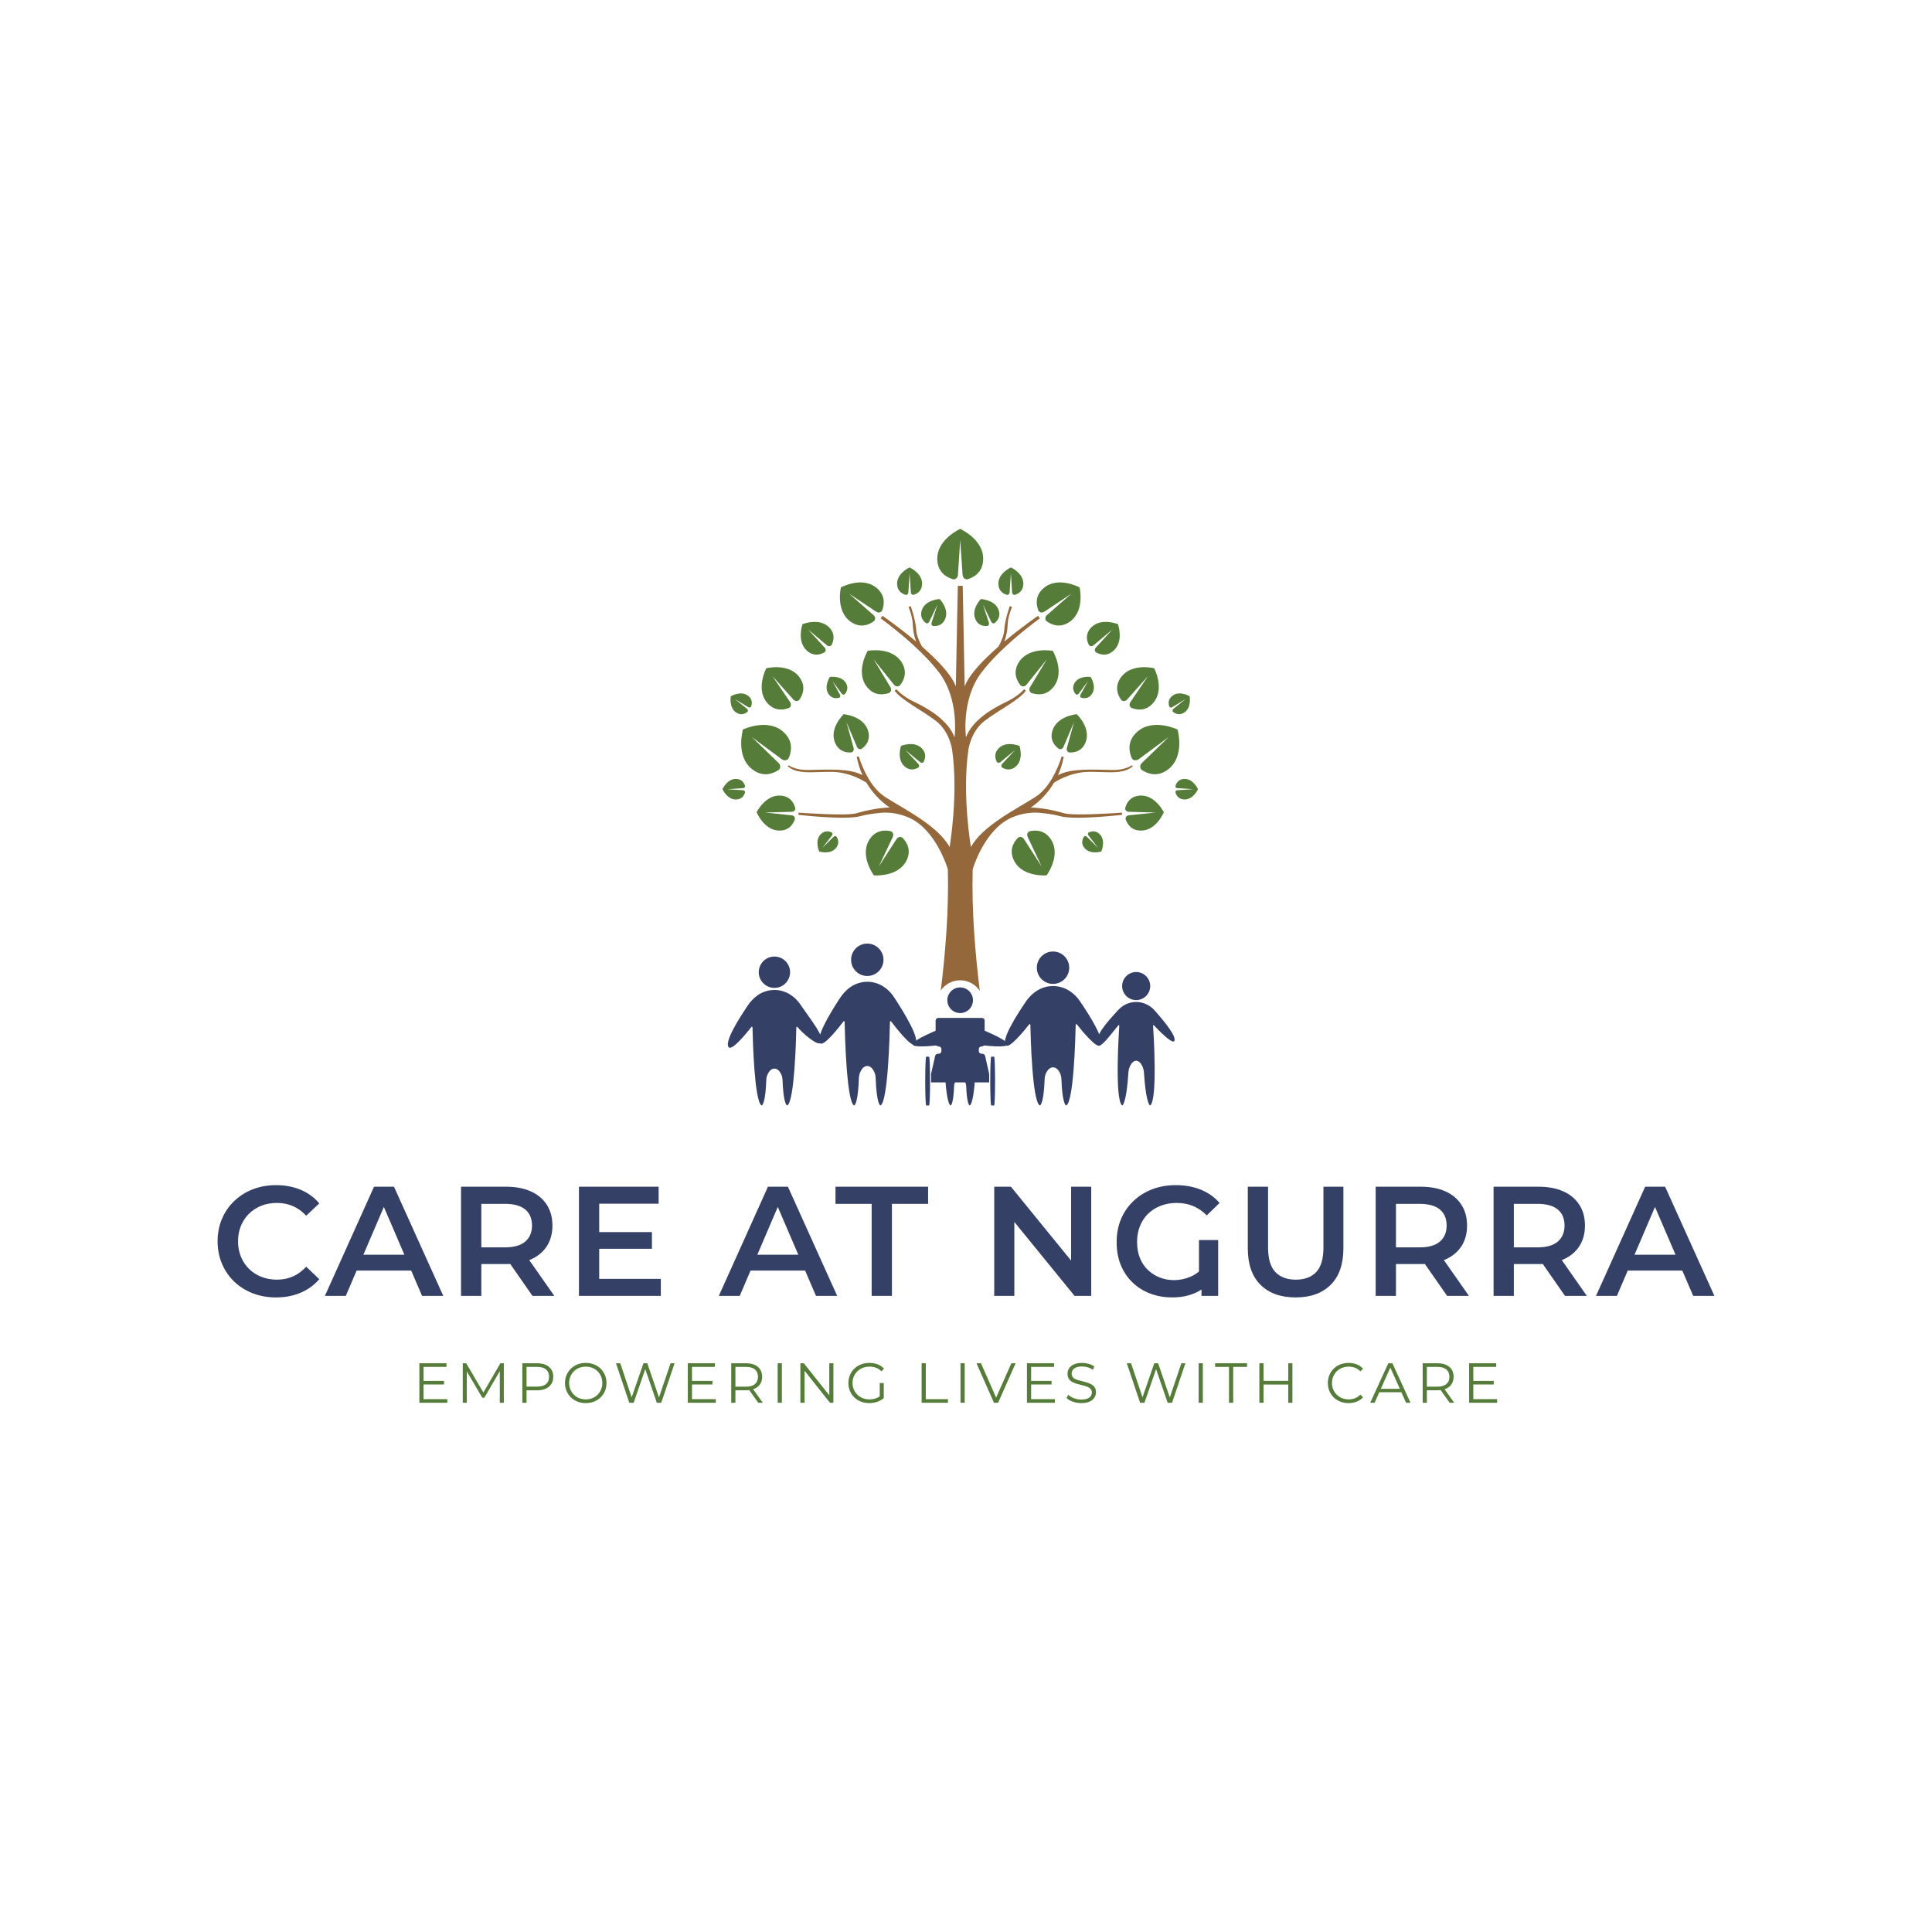 <?xml version="1.0" encoding="UTF-8"?>
<!DOCTYPE svg PUBLIC "-//W3C//DTD SVG 1.1//EN" "http://www.w3.org/Graphics/SVG/1.1/DTD/svg11.dtd">
<!-- Creator: CorelDRAW 2023 -->
<svg xmlns="http://www.w3.org/2000/svg" xml:space="preserve" width="358.25mm" height="358.25mm" version="1.1" style="shape-rendering:geometricPrecision; text-rendering:geometricPrecision; image-rendering:optimizeQuality; fill-rule:evenodd; clip-rule:evenodd"
viewBox="0 0 31446.29 31446.29"
 xmlns:xlink="http://www.w3.org/1999/xlink"
 xmlns:xodm="http://www.corel.com/coreldraw/odm/2003">
 <defs>
  <style type="text/css">
   <![CDATA[
    .fil0 {fill:none}
    .fil3 {fill:#95683B;fill-rule:nonzero}
    .fil2 {fill:#567C39;fill-rule:nonzero}
    .fil1 {fill:#354066;fill-rule:nonzero}
   ]]>
  </style>
 </defs>
 <g id="Layer_x0020_1">
  <rect class="fil0" width="31446.29" height="31446.29"/>
  <g id="_105553277160192">
   <path class="fil1" d="M4491.2 21117.59c-135.33,0 -261.01,-22.38 -376.85,-67.18 -115.95,-44.86 -216.68,-108.29 -302.07,-190.39 -85.53,-82.08 -151.96,-179 -199.28,-290.67 -47.41,-111.73 -71.08,-233.53 -71.08,-365.5 0,-132.03 23.67,-253.81 71.08,-365.57 47.32,-111.58 114.22,-208.41 200.55,-290.57 86.29,-82.1 186.94,-145.54 302.07,-190.4 115.02,-44.79 241.09,-67.26 378.22,-67.26 145.45,0 278.31,24.95 398.45,74.9 120.11,49.87 221.68,123.94 304.59,222.07l-213.15 200.5c-64.41,-69.3 -136.24,-121.42 -215.77,-156.09 -79.61,-34.61 -165.89,-52 -258.93,-52 -93.09,0 -178.18,15.23 -255.1,45.63 -77.06,30.56 -143.85,73.69 -200.56,129.48 -56.68,55.82 -100.65,121.86 -131.96,197.96 -31.29,76.17 -46.96,159.99 -46.96,251.34 0,91.38 15.67,175.11 46.96,251.28 31.32,76.17 75.29,142.16 131.96,198.03 56.71,55.79 123.5,98.93 200.56,129.42 76.92,30.4 162.01,45.69 255.1,45.69 93.04,0 179.31,-17.39 258.93,-52.06 79.53,-34.69 151.35,-87.55 215.77,-158.63l213.15 203.05c-82.91,96.45 -184.47,170.08 -304.59,220.86 -120.14,50.79 -253.83,76.09 -401.08,76.09z"/>
   <path class="fil1" d="M5656.35 20681.03l88.83 -258.93 959.48 0 88.82 258.93 -1137.13 0zm-368.1 411.25l799.59 -1776.82 324.88 0 802.06 1776.82 -345.18 0 -687.86 -1601.71 131.97 0 -685.3 1601.71 -340.16 0z"/>
   <path class="fil1" d="M8666.77 21092.28l-449.29 -644.79 352.82 0 451.78 644.79 -355.31 0zm-832.6 -632.05l-147.25 -157.36 533.11 0c145.45,0 255.1,-31.29 328.71,-93.98 73.56,-62.54 110.4,-149.71 110.4,-261.38 0,-113.39 -36.84,-200.58 -110.4,-261.47 -73.61,-60.95 -183.26,-91.35 -328.71,-91.35l-533.11 0 147.25 -162.46 0 1028.01zm-330 632.05l0 -1776.82 731.06 0c157.36,0 292.32,25.31 404.81,76.09 112.57,50.87 199.29,123.58 260.26,218.33 60.89,94.82 91.29,207.38 91.29,337.63 0,130.31 -30.4,242.42 -91.29,336.28 -60.97,93.9 -147.69,165.89 -260.26,215.77 -112.5,49.95 -247.45,74.9 -404.81,74.9l-548.31 0 147.25 -149.72 0 667.55 -330 0z"/>
   <path class="fil1" d="M9727.75 20054.15l883.3 0 0 271.57 -883.3 0 0 -271.57zm25.39 761.46l1002.62 0 0 276.67 -1332.62 0 0 -1776.82 1297.12 0 0 276.67 -967.12 0 0 1223.48z"/>
   <path class="fil1" d="M12068.08 20681.03l88.83 -258.93 959.48 0 88.82 258.93 -1137.13 0zm-368.11 411.25l799.57 -1776.82 324.91 0 802.05 1776.82 -345.2 0 -687.83 -1601.71 131.96 0 -685.29 1601.71 -340.17 0z"/>
   <polygon class="fil1" points="14187.52,21092.28 14187.52,19594.69 13598.63,19594.69 13598.63,19315.47 15106.34,19315.47 15106.34,19594.69 14517.53,19594.69 14517.53,21092.28 "/>
   <polygon class="fil1" points="16182.59,21092.28 16182.59,19315.47 16454.23,19315.47 17568.54,20683.57 17434.03,20683.57 17434.03,19315.47 17761.39,19315.47 17761.39,21092.28 17489.82,21092.28 16375.53,19724.11 16510.05,19724.11 16510.05,21092.28 "/>
   <path class="fil1" d="M19556.02 21092.28l0 -236.09 -40.66 -38.1 0 -634.53 312.23 0 0 908.72 -271.57 0zm-477.15 25.31c-121.86,0 -236.97,-19.47 -345.26,-58.35 -108.3,-38.87 -204.32,-96.83 -288.05,-173.83 -83.82,-76.98 -149.8,-171.34 -198.02,-283.01 -48.23,-111.76 -72.35,-240.26 -72.35,-385.86 0,-137.06 23.74,-261.83 71.08,-374.41 47.41,-112.48 114.58,-210.16 201.75,-293.12 87.2,-82.84 189.2,-146.81 305.89,-191.67 116.77,-44.79 244.53,-67.26 383.31,-67.26 150.61,0 286.4,24.56 407.37,73.63 121.01,49.06 222.96,121.04 305.87,215.76l-208.15 202.99c-69.34,-69.29 -144.24,-120.53 -224.68,-153.47 -80.29,-33.04 -168.74,-49.52 -265.21,-49.52 -93.01,0 -179.29,15.23 -258.84,45.63 -79.61,30.56 -148.14,73.69 -205.65,129.48 -57.6,55.82 -101.93,122.7 -133.24,200.59 -31.32,77.81 -47.03,164.08 -47.03,258.84 0,101.54 16.1,190.81 48.3,267.82 32.12,77 76.53,141.71 133.24,194.13 56.69,52.5 120.95,92.35 192.92,119.38 71.91,27.04 147.63,40.59 227.17,40.59 93.03,0 183.64,-19.02 271.57,-57.06 88,-38.11 161.54,-96.92 220.86,-176.44l139.61 175.1c-59.23,115.11 -147.26,200.56 -264,256.35 -116.76,55.8 -249.62,83.74 -398.45,83.74z"/>
   <path class="fil1" d="M21089.13 21117.59c-243.7,0 -434.53,-68.45 -572.42,-205.57 -137.96,-137.06 -206.87,-335.01 -206.87,-593.94l0 -1002.61 329.92 0 0 989.89c0,182.81 39.4,315.67 118.12,398.52 78.64,82.98 189.86,124.41 333.72,124.41 143.88,0 254.65,-41.42 332.54,-124.41 77.81,-82.84 116.77,-215.7 116.77,-398.52l0 -989.89 324.88 0 0 1002.61c0,258.93 -68.91,456.87 -206.87,593.94 -137.87,137.13 -327.88,205.57 -569.8,205.57z"/>
   <path class="fil1" d="M23553.78 21092.28l-449.29 -644.79 352.91 0 451.76 644.79 -355.38 0zm-832.53 -632.05l-147.24 -157.36 533.03 0c145.6,0 255.08,-31.29 328.71,-93.98 73.63,-62.54 110.4,-149.71 110.4,-261.38 0,-113.39 -36.77,-200.58 -110.4,-261.47 -73.63,-60.95 -183.11,-91.35 -328.71,-91.35l-533.03 0 147.24 -162.46 0 1028.01zm-329.98 632.05l0 -1776.82 731.05 0c157.34,0 292.24,25.31 404.79,76.09 112.57,50.87 199.32,123.58 260.2,218.33 60.95,94.82 91.38,207.38 91.38,337.63 0,130.31 -30.42,242.42 -91.38,336.28 -60.88,93.9 -147.63,165.89 -260.2,215.77 -112.56,49.95 -247.45,74.9 -404.79,74.9l-548.31 0 147.24 -149.72 0 667.55 -329.98 0z"/>
   <path class="fil1" d="M25472.76 21092.28l-449.29 -644.79 352.91 0 451.76 644.79 -355.38 0zm-832.53 -632.05l-147.26 -157.36 533.05 0c145.51,0 255.08,-31.29 328.71,-93.98 73.62,-62.54 110.4,-149.71 110.4,-261.38 0,-113.39 -36.78,-200.58 -110.4,-261.47 -73.63,-60.95 -183.2,-91.35 -328.71,-91.35l-533.05 0 147.26 -162.46 0 1028.01zm-329.98 632.05l0 -1776.82 730.98 0c157.42,0 292.32,25.31 404.87,76.09 112.57,50.87 199.23,123.58 260.18,218.33 60.97,94.82 91.38,207.38 91.38,337.63 0,130.31 -30.41,242.42 -91.38,336.28 -60.95,93.9 -147.62,165.89 -260.18,215.77 -112.56,49.95 -247.45,74.9 -404.87,74.9l-548.25 0 147.26 -149.72 0 667.55 -329.98 0z"/>
   <path class="fil1" d="M26345.89 20681.03l88.83 -258.93 959.48 0 88.82 258.93 -1137.13 0zm-368.1 411.25l799.65 -1776.82 324.82 0 802.12 1776.82 -345.18 0 -687.92 -1601.71 132.03 0 -685.35 1601.71 -340.17 0z"/>
   <path class="fil2" d="M6886.67 22476.63l339.94 0 0 57.9 -339.94 0 0 -57.9zm7.34 296.82l386.84 0 0 58.79 -454.85 0 0 -643.13 441.06 0 0 58.87 -373.04 0 0 525.46z"/>
   <polygon class="fil2" points="7532.55,22832.24 7532.55,22189.12 7588.58,22189.12 7882.62,22690.76 7853.19,22690.76 8144.38,22189.12 8200.47,22189.12 8200.47,22832.24 8135.23,22832.24 8135.23,22291.12 8150.81,22291.12 7882.62,22750.46 7850.41,22750.46 7580.28,22291.12 7597.79,22291.12 7597.79,22832.24 "/>
   <path class="fil2" d="M8569.79 22602.62l-30.34 -33.1 201.24 0c64.26,0 113.09,-13.93 146.49,-41.87 33.42,-27.87 50.03,-67.19 50.03,-118.03 0,-51.46 -16.62,-91.23 -50.03,-119.38 -33.4,-28.24 -82.23,-42.25 -146.49,-42.25l-201.24 0 30.34 -32.21 0 386.84zm-68.02 229.63l0 -643.13 240.73 0c54.52,0 101.33,8.68 140.56,26.13 39.18,17.54 69.36,42.63 90.49,75.35 21.12,32.82 31.67,72.5 31.67,119.02 0,45.3 -10.55,84.33 -31.67,117.12 -21.13,32.74 -51.31,58.06 -90.49,75.88 -39.23,17.68 -86.04,26.58 -140.56,26.58l-203.05 0 30.34 -32.13 0 235.17 -68.02 0z"/>
   <path class="fil2" d="M9534.42 22777.13c38.58,0 74.22,-6.6 107.04,-19.77 32.71,-13.18 61.19,-31.85 85.45,-56.03 24.12,-24.2 42.99,-52.35 56.48,-84.56 13.48,-32.14 20.21,-67.49 20.21,-106.13 0,-38.49 -6.72,-73.93 -20.21,-106.04 -13.48,-32.21 -32.35,-60.38 -56.48,-84.56 -24.26,-24.21 -52.74,-42.84 -85.45,-56.03 -32.82,-13.18 -68.47,-19.77 -107.04,-19.77 -38.55,0 -74.43,6.58 -107.47,19.77 -33.09,13.18 -61.72,31.82 -85.98,56.03 -24.12,24.17 -43.14,52.35 -56.91,84.56 -13.78,32.12 -20.68,67.55 -20.68,106.04 0,38.04 6.9,73.18 20.68,105.68 13.77,32.5 32.79,60.8 56.91,85 24.26,24.18 52.89,42.84 85.98,56.03 33.04,13.17 68.91,19.77 107.47,19.77zm0 60.65c-48.38,0 -93.24,-8.09 -134.57,-24.42 -41.33,-16.18 -77.22,-39.17 -107.55,-68.83 -30.26,-29.72 -53.84,-64.32 -70.7,-103.88 -16.85,-39.46 -25.24,-82.76 -25.24,-130.02 0,-47.11 8.39,-90.48 25.24,-129.95 16.85,-39.47 40.44,-74.14 70.7,-103.8 30.34,-29.75 66.07,-52.65 107.11,-68.91 40.97,-16.24 85.98,-24.33 135.02,-24.33 48.32,0 93.1,8.09 134.16,24.33 40.95,16.27 76.68,39.02 107.02,68.47 30.34,29.36 53.84,63.95 70.7,103.8 16.86,39.85 25.24,83.28 25.24,130.39 0,47.26 -8.38,90.7 -25.24,130.46 -16.85,39.84 -40.36,74.45 -70.7,103.81 -30.34,29.42 -66.07,52.26 -107.02,68.44 -41.06,16.33 -85.84,24.42 -134.16,24.42z"/>
   <polygon class="fil2" points="10242.8,22832.24 10025.91,22189.12 10095.78,22189.12 10298.82,22794.58 10263.92,22794.58 10473.4,22189.12 10535.85,22189.12 10742.57,22794.58 10709.47,22794.58 10914.39,22189.12 10979.61,22189.12 10762.72,22832.24 10691.11,22832.24 10493.54,22258.03 10511.97,22258.03 10313.49,22832.24 "/>
   <path class="fil2" d="M11256.13 22476.63l339.95 0 0 57.9 -339.95 0 0 -57.9zm7.34 296.82l386.76 0 0 58.79 -454.78 0 0 -643.13 440.99 0 0 58.87 -372.98 0 0 525.46z"/>
   <path class="fil2" d="M12341.14 22832.24l-165.36 -233.37 73.45 0 166.28 233.37 -74.37 0zm-371.19 -229.63l-30.34 -32.21 201.26 0c64.24,0 113.09,-14.08 146.48,-42.32 33.4,-28.09 50.1,-67.64 50.1,-118.48 0,-51.46 -16.7,-91.23 -50.1,-119.38 -33.39,-28.24 -82.25,-42.25 -146.48,-42.25l-201.26 0 30.34 -32.21 0 386.84zm-68 229.63l0 -643.13 240.71 0c54.54,0 101.42,8.68 140.58,26.13 39.17,17.54 69.36,42.63 90.46,75.35 21.21,32.82 31.7,72.5 31.7,119.02 0,45.3 -10.49,84.33 -31.7,117.12 -21.1,32.74 -51.3,57.9 -90.46,75.35 -39.17,17.45 -86.05,26.22 -140.58,26.22l-203.05 0 30.34 -31.23 0 235.17 -68 0z"/>
   <polygon class="fil2" points="12658.08,22189.12 12726.11,22189.12 12726.11,22832.24 12658.08,22832.24 "/>
   <polygon class="fil2" points="13027.4,22832.24 13027.4,22189.12 13083.43,22189.12 13527.18,22747.68 13497.82,22747.68 13497.82,22189.12 13564.85,22189.12 13564.85,22832.24 13508.82,22832.24 13065.98,22273.67 13095.41,22273.67 13095.41,22832.24 "/>
   <path class="fil2" d="M14319.13 22747.68l0 -237.03 65.22 0 0 245.28 -65.22 -8.24zm-170.83 90.1c-49.07,0 -94.22,-8.09 -135.58,-24.42 -41.33,-16.18 -77.13,-39.02 -107.47,-68.44 -30.34,-29.36 -53.92,-63.97 -70.78,-103.81 -16.77,-39.76 -25.24,-83.2 -25.24,-130.46 0,-47.11 8.47,-90.54 25.24,-130.39 16.86,-39.85 40.6,-74.44 71.23,-103.8 30.63,-29.45 66.66,-52.2 107.93,-68.47 41.33,-16.24 86.57,-24.33 135.55,-24.33 48.98,0 93.84,7.65 134.58,22.91 40.76,15.35 75.5,38.66 104.26,69.89l-42.25 43.14c-26.97,-26.97 -56.69,-46.22 -89.13,-57.9 -32.42,-11.61 -67.4,-17.45 -104.68,-17.45 -39.85,0 -76.47,6.58 -109.8,19.77 -33.42,13.18 -62.46,31.82 -87.34,56.03 -24.78,24.17 -44.1,52.35 -57.81,84.56 -13.78,32.12 -20.74,67.55 -20.74,106.04 0,38.04 6.96,73.18 20.74,105.68 13.71,32.5 33.03,60.8 57.81,85 24.88,24.18 53.92,42.84 87.34,56.03 33.33,13.17 69.65,19.77 108.83,19.77 36.77,0 71.52,-5.54 104.32,-16.56 32.71,-11 62.9,-29.72 90.46,-56.03l38.57 51.38c-30.63,27.04 -66.42,47.34 -107.47,61.21 -41.04,13.77 -83.96,20.65 -128.59,20.65z"/>
   <polygon class="fil2" points="15000.81,22832.24 15000.81,22189.12 15068.75,22189.12 15068.75,22773.45 15428.92,22773.45 15428.92,22832.24 "/>
   <polygon class="fil2" points="15633.83,22189.12 15701.76,22189.12 15701.76,22832.24 15633.83,22832.24 "/>
   <polygon class="fil2" points="16178.55,22832.24 15893.8,22189.12 15967.27,22189.12 16233.67,22794.58 16193.31,22794.58 16461.57,22189.12 16530.4,22189.12 16245.66,22832.24 "/>
   <path class="fil2" d="M16775.76 22476.63l339.96 0 0 57.9 -339.96 0 0 -57.9zm7.41 296.82l386.77 0 0 58.79 -454.77 0 0 -643.13 440.99 0 0 58.87 -372.99 0 0 525.46z"/>
   <path class="fil2" d="M17599.02 22837.78c-47.87,0 -93.62,-7.86 -137.35,-23.44 -43.82,-15.65 -77.68,-35.65 -101.57,-60.22l26.58 -52.35c22.69,22.1 53.18,40.59 91.46,55.58 38.26,15.05 78.55,22.52 120.89,22.52 40.36,0 73.24,-5.09 98.7,-15.2 25.39,-10.1 44.12,-23.66 56.03,-40.8 11.91,-17.24 17.99,-36.17 17.99,-57 0,-25.16 -7.29,-45.39 -21.58,-60.68 -14.46,-15.26 -33.33,-27.32 -56.56,-36.32 -23.29,-8.83 -49.06,-16.63 -77.15,-23.35 -28.22,-6.76 -56.39,-13.93 -84.54,-21.58 -28.24,-7.64 -54.07,-17.9 -77.68,-30.78 -23.59,-12.89 -42.61,-29.89 -56.91,-51.02 -14.38,-21.1 -21.64,-48.89 -21.64,-83.12 0,-31.91 8.45,-61.12 25.31,-87.7 16.86,-26.67 42.69,-48.08 77.6,-64.35 34.9,-16.24 79.61,-24.33 134.22,-24.33 36.09,0 71.97,5.01 107.47,15.12 35.5,10.13 66.13,24.06 91.9,41.81l-22.99 54.22c-27.64,-18.35 -56.85,-31.83 -87.71,-40.45 -31.01,-8.53 -60.82,-12.8 -89.65,-12.8 -38.58,0 -70.49,5.16 -95.58,15.56 -25.08,10.42 -43.59,24.35 -55.56,41.8 -11.91,17.45 -17.9,37.22 -17.9,59.23 0,25.1 7.18,45.33 21.58,60.68 14.37,15.28 33.39,27.25 56.98,35.79 23.52,8.62 49.45,16.27 77.68,23 28.07,6.75 56.15,14.07 84.03,22.01 27.85,8.02 53.54,18.28 77.13,30.78 23.61,12.59 42.55,29.3 56.91,50.1 14.46,20.83 21.65,48.08 21.65,81.8 0,31.23 -8.53,60.15 -25.77,86.79 -17.13,26.61 -43.28,48.08 -78.49,64.26 -35.2,16.33 -80.35,24.42 -135.47,24.42z"/>
   <polygon class="fil2" points="18557.14,22832.24 18340.4,22189.12 18410.12,22189.12 18613.26,22794.58 18578.27,22794.58 18787.74,22189.12 18850.29,22189.12 19056.92,22794.58 19023.89,22794.58 19228.79,22189.12 19293.98,22189.12 19077.15,22832.24 19005.54,22832.24 18807.97,22258.03 18826.32,22258.03 18627.92,22832.24 "/>
   <polygon class="fil2" points="19509.88,22189.12 19577.89,22189.12 19577.89,22832.24 19509.88,22832.24 "/>
   <polygon class="fil2" points="20004.12,22832.24 20004.12,22247.99 19778.09,22247.99 19778.09,22189.12 20298.16,22189.12 20298.16,22247.99 20072.13,22247.99 20072.13,22832.24 "/>
   <path class="fil2" d="M20968.78 22189.12l67.11 0 0 643.13 -67.11 0 0 -643.13zm-409.76 286.72l416.28 0 0 59.67 -416.28 0 0 -59.67zm-60.59 -286.72l68.02 0 0 643.13 -68.02 0 0 -643.13z"/>
   <path class="fil2" d="M21949.08 22837.78c-48.38,0 -93.09,-8.09 -134.13,-24.42 -41.05,-16.18 -76.55,-39.02 -106.57,-68.44 -30.04,-29.36 -53.41,-63.97 -70.25,-103.81 -16.86,-39.76 -25.33,-83.2 -25.33,-130.46 0,-47.11 8.47,-90.54 25.33,-130.39 16.84,-39.85 40.44,-74.44 70.7,-103.8 30.34,-29.45 65.98,-52.2 107.11,-68.47 40.95,-16.24 85.66,-24.33 134.04,-24.33 46.51,0 90.33,7.79 131.37,23.36 41.12,15.67 75.65,39.02 103.8,70.25l-43.13 43.22c-26.35,-26.96 -55.41,-46.36 -87.24,-58.34 -31.91,-11.91 -66.13,-17.9 -102.98,-17.9 -38.49,0 -74.37,6.58 -107.4,19.77 -33.1,13.18 -61.93,31.82 -86.35,56.03 -24.5,24.17 -43.67,52.35 -57.45,84.56 -13.77,32.12 -20.67,67.55 -20.67,106.04 0,38.64 6.9,73.99 20.67,106.13 13.78,32.21 32.95,60.36 57.45,84.56 24.42,24.18 53.25,42.84 86.35,56.03 33.03,13.17 68.91,19.77 107.4,19.77 36.85,0 71.07,-6.14 102.98,-18.43 31.83,-12.2 60.89,-31.82 87.24,-58.72l43.13 43.14c-28.15,31.23 -62.67,54.83 -103.8,70.7 -41.04,15.97 -85.08,23.97 -132.26,23.97z"/>
   <path class="fil2" d="M22418.61 22660.45l20.21 -55.13 373.89 0 20.22 55.13 -414.31 0zm-115.79 171.8l294.04 -643.13 67.02 0 294.04 643.13 -71.76 0 -270.06 -603.66 27.58 0 -270.15 603.66 -70.7 0z"/>
   <path class="fil2" d="M23595.44 22832.24l-165.39 -233.37 73.48 0 166.34 233.37 -74.43 0zm-371.19 -229.63l-30.25 -32.21 201.15 0c64.35,0 113.18,-14.08 146.58,-42.32 33.33,-28.09 50.03,-67.64 50.03,-118.48 0,-51.46 -16.7,-91.23 -50.03,-119.38 -33.4,-28.24 -82.23,-42.25 -146.58,-42.25l-201.15 0 30.25 -32.21 0 386.84zm-67.93 229.63l0 -643.13 240.64 0c54.52,0 101.42,8.68 140.65,26.13 39.1,17.54 69.27,42.63 90.49,75.35 21.03,32.82 31.67,72.5 31.67,119.02 0,45.3 -10.64,84.33 -31.67,117.12 -21.22,32.74 -51.38,57.9 -90.49,75.35 -39.23,17.45 -86.13,26.22 -140.65,26.22l-202.96 0 30.25 -31.23 0 235.17 -67.93 0z"/>
   <path class="fil2" d="M23973.06 22476.63l339.94 0 0 57.9 -339.94 0 0 -57.9zm7.32 296.82l386.84 0 0 58.79 -454.75 0 0 -643.13 440.98 0 0 58.87 -373.06 0 0 525.46z"/>
   <path class="fil3" d="M15590.01 9535.56l79.61 0 32.5 1637.73c67.19,-190.45 304.08,-434.92 549.88,-649.55 42.25,-76.86 88.61,-179.37 94.15,-270.07 10.4,-171.75 90.02,-389.17 90.02,-389.17l36.03 15.2c0,0 -67.85,156.53 -70.63,283.93 -1.33,88.68 -21.43,187.69 -53.31,277.71 282.49,-236.14 547.78,-418.28 547.78,-418.28l29.06 41.55c0,0 -626.73,448.7 -955.67,888.48 -328.86,439.72 -246.49,1047.05 -246.49,1047.05 108.77,-288.05 445.26,-475.07 652.34,-574.08 207.69,-99 295.01,-209.09 295.01,-209.09l26.28 26.28c-111.52,154.43 -446,317.18 -671.72,490.95 -225.06,173.15 -262.45,468.16 -262.45,468.16 -106.63,734.71 40.83,1585.09 40.83,1585.09 191.13,-354.57 771.5,-633.62 1058.1,-821.32 286.72,-187.61 417.62,-650.91 417.62,-650.91l35.29 0c-18.66,105.24 -50.55,206.34 -94.16,302.57 205.68,-115.64 560.22,-90.69 887.06,-85.15 205.68,4.88 315.1,-75.49 315.1,-75.49l18.04 13.18c-129.27,110.63 -302.21,103.44 -525.76,96.24 -59.17,-1.87 -121.86,-3.74 -188.2,-3.44 -254.87,1.42 -464.67,109.42 -569.97,175.85 -91.38,155.87 -217.42,294.34 -377.39,404.43 164.83,6.96 319.28,31.16 547.1,94.9 166.19,45.69 936.95,-11.08 936.95,-11.08l0 35.35c0,0 -767.31,90.02 -1008.98,21.42 -93.48,-26.28 -212.56,-42.91 -323.4,-53.33 -149.57,-14.52 -299.14,10.43 -439.05,66.52l-2.1 0.68c-466.69,184.92 -657.8,853.14 -657.8,853.14 -17.39,662.06 40.81,1368.42 116.3,1978.5 -67.85,-104.62 -186.26,-173.83 -319.96,-173.83 -130.17,0 -245.8,65.75 -315.08,165.51 74.81,-607.99 132.26,-1311.64 114.96,-1970.18 0,0 -191.14,-668.21 -658.54,-853.14l-1.42 -0.68c-139.84,-56.09 -289.41,-81.04 -439.04,-66.52 -110.78,10.43 -230.54,27.05 -324.08,53.33 -241.68,68.6 -1008.24,-21.42 -1008.24,-21.42l0 -35.35c0,0 770.74,56.77 936.95,11.08 227.14,-63.74 381.5,-87.94 547.01,-94.9 -159.97,-110.1 -285.94,-248.57 -378.07,-404.43 -105.3,-66.43 -314.39,-174.43 -569.95,-175.85 -66.36,-0.3 -129.05,1.57 -188.22,3.44 -223.47,7.2 -396.35,14.4 -525.01,-96.24l17.97 -13.18c0,0 109.44,80.37 315.09,75.49 326.15,-5.54 681.4,-30.49 886.38,85.15 -43.58,-96.23 -74.75,-197.33 -94.13,-302.57l35.26 0c0,0 130.93,463.31 418.3,650.91 286.01,187.69 866.98,466.75 1058.11,821.32 0,0 146.8,-850.38 40.89,-1585.09 0,0 -37.43,-295.01 -263.17,-468.16 -225.74,-173.77 -560.21,-336.52 -671.74,-490.95l27.05 -26.28c0,0 87.25,110.1 294.25,209.09 207.1,99.01 544.34,286.03 653.11,574.08 0,0 82.37,-607.33 -246.57,-1047.05 -329.62,-439.78 -956.34,-888.48 -956.34,-888.48l29.8 -41.55c0,0 264.53,182.14 547.04,418.28 -31.82,-90.02 -51.9,-189.03 -53.32,-277.71 -2.76,-127.4 -69.96,-283.93 -69.96,-283.93l35.35 -15.2c0,0 79.61,217.42 90.04,389.17 5.54,90.7 51.89,193.22 94.88,270.07 245.14,214.63 482.63,459.1 549.82,649.55l32.57 -1637.73z"/>
   <path class="fil2" d="M15004.49 12180.85c76.09,78.58 57.68,162.4 31.38,216.15 -9.96,20.46 -37.37,24.79 -57.6,9.74l-241.98 -199.08 213.69 229.27c16.26,19.23 13.63,46.81 -6.14,58.11 -52.14,29.66 -134.67,53.26 -217.8,-18.05 -136.77,-117.36 -60.67,-336.06 -60.67,-336.06 0,0 213.53,-89.42 339.13,39.91z"/>
   <path class="fil2" d="M15008.45 9509.8c-4.94,109.34 -78.55,153.45 -135.7,171.2 -21.72,6.82 -43.67,-10.1 -46.57,-35.2l-21.28 -312.61 -20.14 312.76c-2.78,25.01 -24.71,42.01 -46.51,35.44 -57.3,-17.6 -131.08,-61.42 -136.32,-170.78 -8.54,-180.11 202.75,-274.84 202.75,-274.84 0,0 211.66,93.98 203.78,274.03z"/>
   <path class="fil2" d="M15381.75 10080.79c-45.48,99.55 -130.18,112.95 -189.8,108.09 -22.75,-1.87 -36.77,-25.77 -30.1,-50.1l97.06 -297.86 -135.49 282.51c-11.97,22.23 -38.64,29.81 -56.39,15.5 -46.57,-37.67 -98.64,-105.98 -62.6,-209.33 59.37,-170.24 290.75,-179.16 290.75,-179.16 0,0 161.16,166.28 86.57,330.36z"/>
   <path class="fil2" d="M16002.62 9111.89c-9.07,200.71 -144.17,281.83 -249.18,314.39 -39.91,12.51 -80.29,-18.64 -85.6,-64.62l-39.1 -574.23 -36.92 574.44c-5.15,45.99 -45.39,77.22 -85.38,65.01 -105.31,-32.21 -240.86,-112.71 -250.37,-313.57 -15.74,-330.75 372.31,-504.81 372.31,-504.81 0,0 388.7,172.55 374.25,503.39z"/>
   <path class="fil2" d="M13769.25 11118.33c44.92,78.03 13.4,141.17 -18.36,178.78 -12.06,14.29 -34.81,12.27 -47.94,-3.76l-153.07 -207.37 124.47 225.71c9.13,18.66 1.42,40.09 -16.63,45.1 -47.49,13.26 -118.12,15.49 -170.1,-58.05 -85.53,-121.1 19.02,-280.33 19.02,-280.33 0,0 188.38,-28.47 262.6,99.92z"/>
   <path class="fil2" d="M13499.09 10214.8c97.13,102.3 72.35,210.16 37.81,279.13 -13.17,26.28 -48.53,31.53 -74.44,11.82l-309.56 -259.66 272.7 298.24c20.74,25.01 17.01,60.59 -8.68,74.81 -67.55,37.68 -174.27,67.03 -280.49,-25.92 -175.02,-153 -74.22,-434.01 -74.22,-434.01 0,0 276.52,-112.72 436.87,55.58z"/>
   <path class="fil2" d="M13357.76 13579.69c62.61,-64.65 132.03,-51.7 176.92,-31.47 17.06,7.71 21.34,30.11 9.51,47.18l-157.5 204.02 183.04 -181.54c15.35,-13.86 38.1,-12.44 47.92,3.59 25.68,42.01 47.26,109.35 -9.22,179.45 -93.01,115.56 -274.78,58.64 -274.78,58.64 0,0 -79.02,-173.31 24.11,-279.88z"/>
   <path class="fil2" d="M11985 12678.17c89.89,4.27 126.13,64.86 140.67,111.88 5.46,17.9 -8.47,35.96 -29.06,38.34l-257.21 17 257.21 17.01c20.59,2.31 34.6,20.38 29.06,38.28 -14.54,47.17 -50.72,107.84 -140.67,111.88 -148.14,6.75 -225.81,-167.17 -225.81,-167.17 0,0 77.67,-173.97 225.81,-167.22z"/>
   <path class="fil2" d="M12176.44 11324.87c71.22,54.99 66.22,125.39 51.17,172.26 -5.78,17.9 -27.56,24.65 -45.78,14.76l-220.56 -133.45 201.09 161.39c15.5,13.72 16.63,36.56 1.81,48.01 -38.88,30.34 -103.29,59.31 -179.37,11.08 -125.24,-79.38 -89.21,-266.4 -89.21,-266.4 0,0 163.35,-98.04 280.85,-7.65z"/>
   <path class="fil2" d="M13015.64 11027.17c104.11,147.4 52.95,279.37 -3.52,360.34 -21.49,30.77 -67.26,31 -96.3,1.28l-344.08 -385.74 290.22 427.75c21.72,35.5 10.4,79.76 -24.72,93.16 -92.41,35.2 -232.92,52.74 -350.35,-84.48 -193.3,-225.89 -13.93,-563.15 -13.93,-563.15 0,0 370.72,-91.67 542.68,150.84z"/>
   <path class="fil2" d="M12710.97 12949.81c152.79,13.11 210.46,118.64 232.17,199.68 8.24,30.86 -16.7,60.67 -51.96,63.37l-439.11 12.21 436.94 45.75c34.9,5.33 57.51,37.01 46.96,67.11 -27.79,79.32 -93.41,180.21 -246.87,181.33 -252.7,1.78 -373.5,-299.43 -373.5,-299.43 0,0 143.5,-291.13 395.37,-270.01z"/>
   <path class="fil2" d="M14129.63 11895.29c43.73,147.55 -33.78,240.12 -101.55,289.98 -25.83,19.05 -62.84,6.61 -78.18,-25.37l-172.11 -405.86 117.12 425.09c7.79,34.61 -13.54,67.26 -45.54,68.39 -84.33,3.08 -202.57,-21.28 -259.81,-164.24 -94.13,-235.48 143.13,-458.65 143.13,-458.65 0,0 324.59,27.56 396.95,270.66z"/>
   <path class="fil2" d="M14675.03 10778.61c99.44,157.8 39.53,291.19 -23.16,371.69 -23.88,30.7 -71.06,28.39 -99.53,-3.82l-334.34 -416.86 276.53 457.29c20.44,37.83 6.35,82.91 -30.63,94.82 -97.29,31.31 -243.34,41.86 -357.11,-106.19 -187.31,-243.71 16.12,-582.09 16.12,-582.09 0,0 387.73,-74.6 552.13,185.15z"/>
   <path class="fil2" d="M14269.16 9570.25c142.69,120.2 125.92,265.57 90.63,361.29 -13.48,36.48 -59.17,48.6 -96.09,26.44l-444.87 -295.91 402.04 352c30.93,29.89 31.22,77.15 -0.45,99.61 -83.2,59.32 -219.22,113.62 -372.47,7.05 -252.32,-175.55 -161.01,-559.63 -161.01,-559.63 0,0 346.84,-188.59 582.22,9.15z"/>
   <path class="fil2" d="M14148.51 13670.3c98.19,-158.55 244.46,-163.12 344.29,-142.08 37.98,8.02 56.62,51.53 40.15,91.23l-228.27 483.07 289.98 -448.85c25.02,-34.97 71.76,-42.1 98.64,-14.08 70.72,73.78 144.17,200.41 60.98,367.58 -136.98,275.1 -530.33,240.56 -530.33,240.56 0,0 -236.9,-315.9 -75.43,-577.44z"/>
   <path class="fil2" d="M12756.28 11917.99c155.94,145.36 128.46,310.21 82.69,417.47 -17.45,40.81 -70.25,52.03 -111.14,24.71l-490.65 -363.25 438.59 424.82c33.63,35.8 31.17,89.72 -6.21,113.6 -98.41,62.93 -256.65,117.07 -425.41,-13.39 -277.92,-214.72 -151.73,-647.77 -151.73,-647.77 0,0 406.68,-195.32 663.87,43.82z"/>
   <path class="fil2" d="M16254.11 12180.85c-76.09,78.58 -57.66,162.4 -31.38,216.15 9.96,20.46 37.37,24.79 57.6,9.74l241.98 -199.08 -213.69 229.27c-16.24,19.23 -13.63,46.81 6.22,58.11 52.05,29.66 134.6,53.26 217.71,-18.05 136.85,-117.36 60.74,-336.06 60.74,-336.06 0,0 -213.6,-89.42 -339.2,39.91z"/>
   <path class="fil2" d="M16250.15 9509.8c5.03,109.34 78.57,153.45 135.72,171.2 21.72,6.82 43.73,-10.1 46.58,-35.2l21.33 -312.61 20.08 312.76c2.84,25.01 24.72,42.01 46.5,35.44 57.3,-17.6 131.16,-61.42 136.32,-170.78 8.53,-180.11 -202.75,-274.84 -202.75,-274.84 0,0 -211.64,93.98 -203.78,274.03z"/>
   <path class="fil2" d="M15876.87 10080.79c45.46,99.55 130.17,112.95 189.78,108.09 22.78,-1.87 36.77,-25.77 30.1,-50.1l-97.06 -297.86 135.49 282.51c11.99,22.23 38.64,29.81 56.41,15.5 46.58,-37.67 98.7,-105.98 62.61,-209.33 -59.41,-170.24 -290.75,-179.16 -290.75,-179.16 0,0 -161.19,166.28 -86.58,330.36z"/>
   <path class="fil2" d="M17489.37 11118.33c-44.86,78.03 -13.42,141.17 18.35,178.78 12.14,14.29 34.84,12.27 47.94,-3.76l153.09 -207.37 -124.42 225.71c-9.13,18.66 -1.48,40.09 16.56,45.1 47.47,13.26 118.1,15.49 170.08,-58.05 85.62,-121.1 -19.02,-280.33 -19.02,-280.33 0,0 -188.36,-28.47 -262.58,99.92z"/>
   <path class="fil2" d="M17759.58 10214.8c-97.13,102.3 -72.42,210.16 -37.89,279.13 13.18,26.28 48.53,31.53 74.45,11.82l309.54 -259.66 -272.62 298.24c-20.83,25.01 -17.09,60.59 8.62,74.81 67.55,37.68 174.28,67.03 280.55,-25.92 174.94,-153 74.14,-434.01 74.14,-434.01 0,0 -276.5,-112.72 -436.79,55.58z"/>
   <path class="fil2" d="M17900.91 13579.69c-62.69,-64.65 -132.11,-51.7 -176.98,-31.47 -17.06,7.71 -21.36,30.11 -9.51,47.18l157.51 204.02 -183.05 -181.54c-15.34,-13.86 -38.13,-12.44 -47.94,3.59 -25.69,42.01 -47.26,109.35 9.3,179.45 92.93,115.56 274.7,58.64 274.7,58.64 0,0 79.02,-173.31 -24.03,-279.88z"/>
   <path class="fil2" d="M19273.6 12678.17c-89.87,4.27 -126.05,64.86 -140.58,111.88 -5.55,17.9 8.4,35.96 28.99,38.34l257.27 17 -257.27 17.01c-20.59,2.31 -34.54,20.38 -29.06,38.28 14.53,47.17 50.7,107.84 140.65,111.88 148.14,6.75 225.8,-167.17 225.8,-167.17 0,0 -77.66,-173.97 -225.8,-167.22z"/>
   <path class="fil2" d="M19082.16 11324.87c-71.23,54.99 -66.13,125.39 -51.15,172.26 5.76,17.9 27.56,24.65 45.76,14.76l220.56 -133.45 -201.01 161.39c-15.58,13.72 -16.7,36.56 -1.87,48.01 38.88,30.34 103.27,59.31 179.37,11.08 125.21,-79.38 89.19,-266.4 89.19,-266.4 0,0 -163.26,-98.04 -280.85,-7.65z"/>
   <path class="fil2" d="M18242.96 11027.17c-104.1,147.4 -52.95,279.37 3.52,360.34 21.51,30.77 67.26,31 96.39,1.28l343.99 -385.74 -290.22 427.75c-21.72,35.5 -10.4,79.76 24.74,93.16 92.41,35.2 232.92,52.74 350.34,-84.48 193.32,-225.89 14.02,-563.15 14.02,-563.15 0,0 -370.73,-91.67 -542.77,150.84z"/>
   <path class="fil2" d="M18547.63 12949.81c-152.78,13.11 -210.46,118.64 -232.18,199.68 -8.23,30.86 16.71,60.67 52,63.37l439.1 12.21 -436.94 45.75c-34.9,5.33 -57.53,37.01 -46.96,67.11 27.79,79.32 93.4,180.21 246.85,181.33 252.7,1.78 373.5,-299.43 373.5,-299.43 0,0 -143.5,-291.13 -395.37,-270.01z"/>
   <path class="fil2" d="M17128.96 11895.29c-43.73,147.55 33.78,240.12 101.57,289.98 25.83,19.05 62.84,6.61 78.25,-25.37l172.05 -405.86 -117.07 425.09c-7.79,34.61 13.48,67.26 45.46,68.39 84.32,3.08 202.6,-21.28 259.81,-164.24 94.13,-235.48 -143.14,-458.65 -143.14,-458.65 0,0 -324.58,27.56 -396.94,270.66z"/>
   <path class="fil2" d="M16583.65 10778.61c-99.52,157.8 -39.53,291.19 23.08,371.69 23.88,30.7 71.14,28.39 99.61,-3.82l334.25 -416.86 -276.44 457.29c-20.5,37.83 -6.43,82.91 30.57,94.82 97.27,31.31 243.32,41.86 357.1,-106.19 187.31,-243.71 -16.1,-582.09 -16.1,-582.09 0,0 -387.66,-74.6 -552.07,185.15z"/>
   <path class="fil2" d="M16989.44 9570.25c-142.6,120.2 -125.9,265.57 -90.55,361.29 13.4,36.48 59.17,48.6 96,26.44l444.88 -295.91 -402.04 352c-30.93,29.89 -31.23,77.15 0.47,99.61 83.2,59.32 219.21,113.62 372.45,7.05 252.4,-175.55 161.03,-559.63 161.03,-559.63 0,0 -346.84,-188.59 -582.24,9.15z"/>
   <path class="fil2" d="M17110.18 13670.3c-98.28,-158.55 -244.53,-163.12 -344.38,-142.08 -37.98,8.02 -56.63,51.53 -40.15,91.23l228.29 483.07 -290.01 -448.85c-25.01,-34.97 -71.67,-42.1 -98.55,-14.08 -70.78,73.78 -144.26,200.41 -61.04,367.58 137.05,275.1 530.33,240.56 530.33,240.56 0,0 236.89,-315.9 75.5,-577.44z"/>
   <path class="fil2" d="M18502.32 11917.99c-155.94,145.36 -128.44,310.21 -82.69,417.47 17.45,40.81 70.34,52.03 111.16,24.71l490.62 -363.25 -438.59 424.82c-33.55,35.8 -31.14,89.72 6.21,113.6 98.42,62.93 256.68,117.07 425.5,-13.39 277.86,-214.72 151.64,-647.77 151.64,-647.77 0,0 -406.6,-195.32 -663.87,43.82z"/>
   <path class="fil1" d="M12859.85 15824.29c0,140.8 -114.13,255.01 -254.93,255.01 -140.88,0 -255.01,-114.22 -255.01,-255.01 0,-140.88 114.13,-255.02 255.01,-255.02 140.8,0 254.93,114.14 254.93,255.02z"/>
   <path class="fil1" d="M13027.17 16349.53c-135.7,-199.44 -365.86,-287.23 -586.95,-206.85 -108.38,39.39 -200.12,121.77 -269.39,224.15 -169.2,250.16 -379.87,595.21 -310,678.41 53.78,64.12 300.65,-241.98 369.53,-329.91 6.16,-7.79 17.54,-2.4 17.75,8.38 4.2,199.46 30.27,1189.87 145.3,1267.76l10.43 -0.9c14.97,-14.61 57.36,-83.51 68.98,-412.91 1.18,-33.71 8.68,-67.26 23.74,-97.29 20.38,-40.6 55.49,-87.56 108.38,-87.56 51.53,0 86.2,44.8 106.79,84.64 16.27,31.53 24.05,66.88 25.32,102.37 11.68,325.65 53.4,395.37 68.6,410.42l10.72 1.21c115.03,-78.13 141.1,-1068.3 145.31,-1267.76 0.21,-10.78 11.59,-16.18 17.74,-8.38 68.9,87.94 329.46,321.15 383.23,257.12 71.46,-85.09 -164.62,-371.84 -335.46,-622.91z"/>
   <path class="fil1" d="M14380.08 15622.01c0,145.6 -118.03,263.61 -263.63,263.61 -145.6,0 -263.61,-118.02 -263.61,-263.61 0,-145.6 118.02,-263.64 263.61,-263.64 145.6,0 263.63,118.04 263.63,263.64z"/>
   <path class="fil1" d="M14553.03 16232.63c-140.29,-213.62 -378.24,-307.61 -606.81,-221.56 -112.05,42.25 -206.95,130.48 -278.54,240.12 -174.88,267.98 -392.67,637.58 -320.48,726.71 55.65,68.62 310.81,-259.29 382.04,-353.42 6.36,-8.39 18.11,-2.55 18.34,8.98 4.42,213.6 31.32,1274.42 150.25,1357.92l10.79 -0.95c15.49,-15.67 59.31,-89.51 71.28,-442.27 1.21,-36.09 8.92,-72.06 24.57,-104.26 21.06,-43.44 57.3,-93.69 111.97,-93.69 53.32,0 89.21,47.94 110.48,90.55 16.77,33.78 24.87,71.67 26.14,109.71 12.05,348.79 55.28,423.46 70.92,439.63l11.09 1.27c118.93,-83.73 145.82,-1144.32 150.25,-1357.92 0.21,-11.53 11.97,-17.37 18.34,-8.98 71.23,94.13 340.62,442.93 396.2,374.33 73.92,-91.17 -170.24,-497.23 -346.84,-766.17z"/>
   <path class="fil1" d="M15836.73 16280.33c0,115.35 -93.48,208.74 -208.73,208.74 -115.26,0 -208.66,-93.4 -208.66,-208.74 0,-115.25 93.4,-208.66 208.66,-208.66 115.25,0 208.73,93.41 208.73,208.66z"/>
   <path class="fil1" d="M17403.23 15750.9c0,145.6 -118.03,263.63 -263.63,263.63 -145.6,0 -263.64,-118.03 -263.64,-263.63 0,-145.6 118.04,-263.64 263.64,-263.64 145.6,0 263.63,118.04 263.63,263.64z"/>
   <path class="fil1" d="M17576.18 16293.88c-140.29,-206.19 -378.24,-296.95 -606.82,-213.83 -112.03,40.76 -206.94,125.92 -278.52,231.72 -174.9,258.63 -392.67,615.43 -320.49,701.4 55.64,66.22 310.83,-250.22 382.06,-341.06 6.35,-8.09 18.11,-2.48 18.35,8.68 4.33,206.19 31.29,1230.08 150.24,1310.67l10.79 -0.97c15.49,-15.05 59.23,-86.35 71.29,-426.9 1.18,-34.84 8.91,-69.51 24.56,-100.59 21.04,-41.95 57.3,-90.48 111.97,-90.48 53.32,0 89.21,46.3 110.4,87.49 16.85,32.57 24.95,69.19 26.22,105.89 12.06,336.65 55.26,408.71 70.92,424.29l11.09 1.18c118.93,-80.74 145.81,-1104.48 150.22,-1310.58 0.24,-11.17 12,-16.77 18.36,-8.68 71.14,90.84 326.39,407.28 381.95,341.06 73.93,-88 -156,-459.78 -332.59,-719.29z"/>
   <path class="fil1" d="M18721.46 16049.65c0,126.21 -102.3,228.49 -228.49,228.49 -126.2,0 -228.5,-102.29 -228.5,-228.49 0,-126.2 102.3,-228.5 228.5,-228.5 126.19,0 228.49,102.3 228.49,228.5z"/>
   <path class="fil1" d="M18792.48 16445.78c-104.56,-116.62 -261.83,-165 -411.33,-120.83 -75.11,22.25 -142.3,69.9 -197.12,131.46 -144.86,162.43 -404.36,432.5 -301.83,555.57 41.8,50.1 262.43,-259.66 322.57,-324.08 5.24,-5.63 13.62,-1.71 13.11,5.99 -9.97,150.78 -73.18,1186.65 43.74,1296.97l11.46 -1.35c17.36,-21.04 66.94,-117.96 92.77,-527.1 2.33,-37.54 10.58,-74.08 25.77,-106.37 19.92,-42.55 53.1,-90.69 101.34,-90.69 47.11,0 79.75,45.84 99.91,87.64 16.26,33.69 24.86,72.33 27.4,111.88 25.69,404.58 74.66,502.47 92.29,524.28l11.82 1.64c116.83,-110.55 53.63,-1146.11 43.67,-1296.89 -0.53,-7.7 7.86,-11.61 13.11,-5.99 60.15,64.42 296.49,311.41 331.93,256.59 45.3,-70.17 -175.55,-336.88 -320.62,-498.72z"/>
   <path class="fil1" d="M15987.78 17151.9l-8.44 0c-26.07,0 -47.2,-18.66 -47.2,-41.72l0 -36.47c0,-23.02 21.13,-41.65 47.2,-41.65 26.04,0 47.11,-18.73 47.11,-41.72l0 -380.46c0,-23 -21.07,-41.72 -47.11,-41.72l-703.57 0c-25.98,0 -47.11,18.72 -47.11,41.72l0 380.46c0,22.99 21.13,41.72 47.11,41.72 26.05,0 47.17,18.64 47.17,41.65l0 36.47c0,23.06 -21.12,41.72 -47.17,41.72l-8.47 0c-22.46,0 -41.86,14.07 -46.2,33.54l-65.77 291.88c-5.75,25.75 16.56,49.87 46.29,49.87l851.86 0c29.74,0 52.05,-24.12 46.28,-49.87l-65.75 -291.88c-4.35,-19.47 -23.74,-33.54 -46.22,-33.54z"/>
   <polygon class="fil1" points="15155.32,17483.89 16100.66,17483.89 16100.66,17617.52 15155.32,17617.52 "/>
   <path class="fil1" d="M15122.44 17198.98l-47.17 0c-8.69,0 -15.74,177.74 -15.74,396.96 0,219.22 7.05,396.94 15.74,396.94l47.17 0c8.7,0 15.73,-177.71 15.73,-396.94 0,-219.22 -7.03,-396.96 -15.73,-396.96z"/>
   <path class="fil1" d="M16180.81 17198.98l-47.2 0c-8.68,0 -15.73,177.74 -15.73,396.96 0,219.22 7.05,396.94 15.73,396.94l47.2 0c8.59,0 15.64,-177.71 15.64,-396.94 0,-219.22 -7.05,-396.96 -15.64,-396.96z"/>
   <path class="fil1" d="M15915.36 16730.45c-74.96,-89.8 -178.78,-141.03 -287.45,-140.58l0 955.36c38.66,0 64.71,33.27 79.99,62.93 12.15,23.81 17.9,49.87 18.81,76.38 8.54,242.96 39.98,295.1 51.23,306.33l8.09 0.9c85.81,-58.42 105.15,-797.34 108.29,-946l2.85 -43.52c143.58,18.64 490.86,57.66 502.39,-1.72 14.54,-74.9 -484.2,-270.07 -484.2,-270.07z"/>
   <path class="fil1" d="M15340.09 16730.45c0,0 -498.73,195.17 -484.2,270.07 11.53,59.38 358.83,20.36 502.39,1.72l2.93 43.52c3.14,148.65 22.46,887.57 108.23,946l8.09 -0.9c11.23,-11.23 42.67,-63.37 51.23,-306.33 0.9,-26.52 6.73,-52.57 18.87,-76.38 15.2,-29.66 41.26,-62.93 79.91,-62.93l0 -955.36c-108.68,-0.45 -212.49,50.79 -287.45,140.58z"/>
  </g>
 </g>
</svg>
